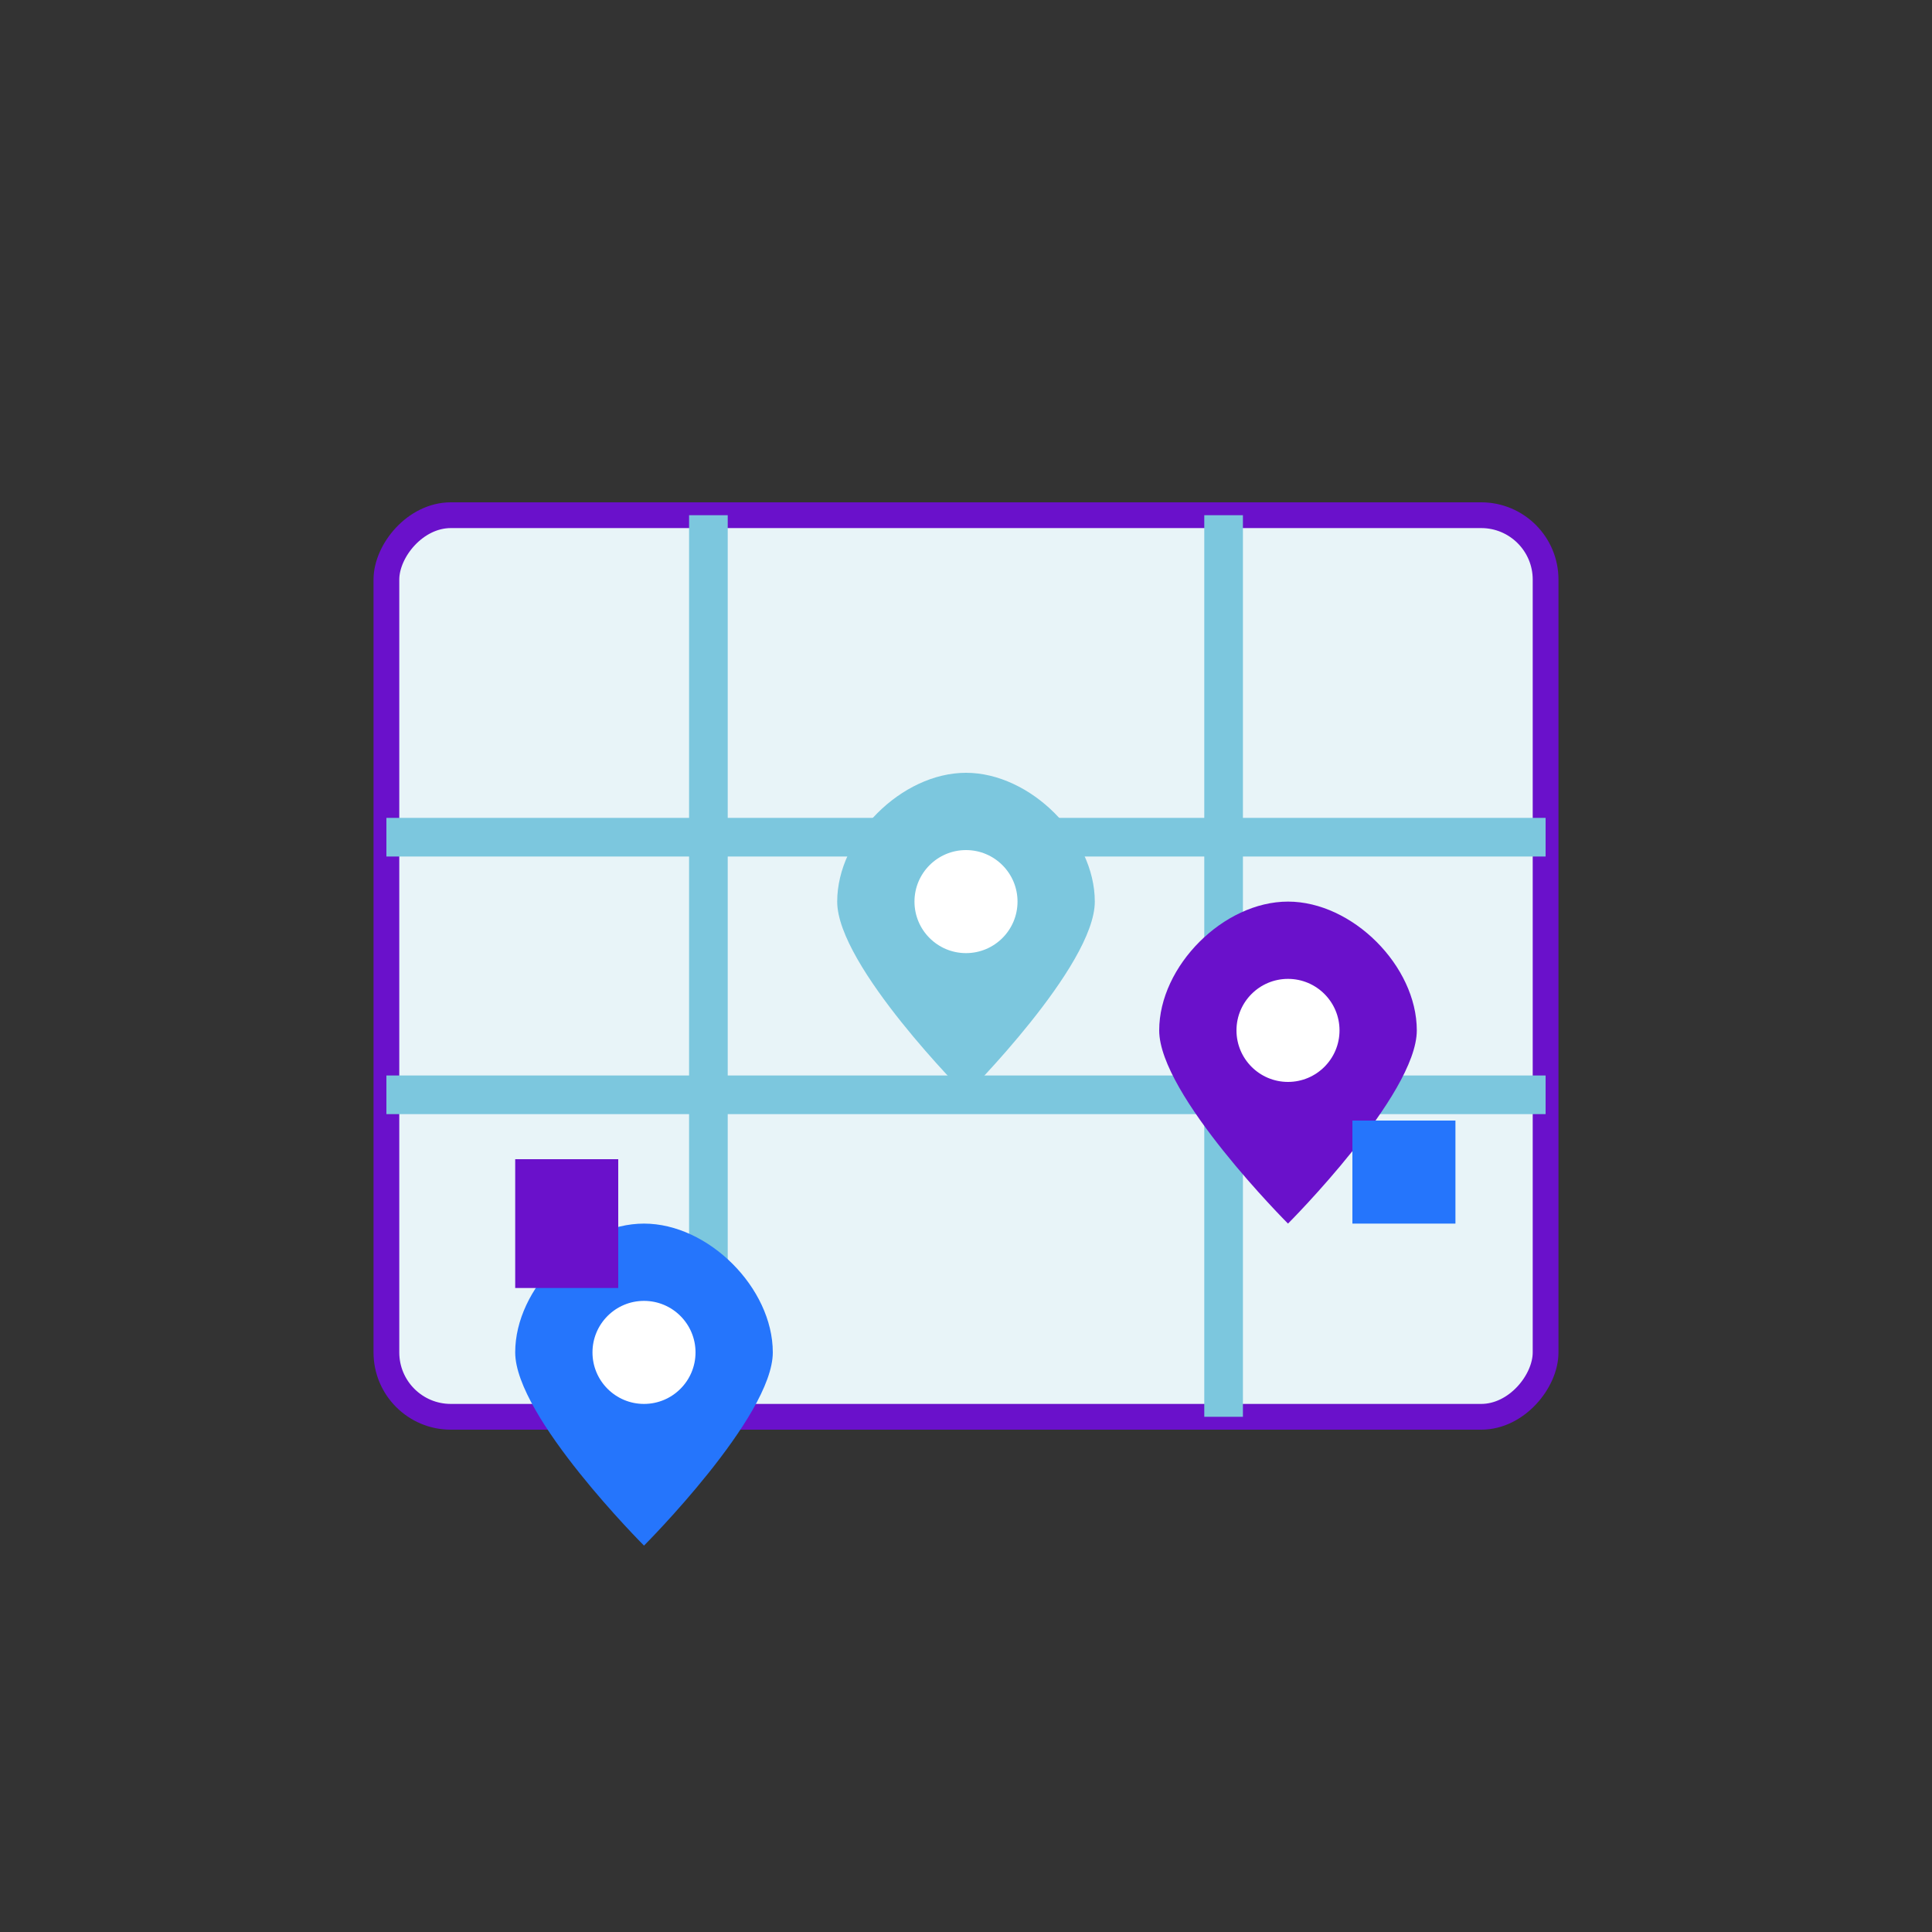 <svg width="150" height="150" viewBox="0 0 150 150" xmlns="http://www.w3.org/2000/svg">
  <rect x="0" y="0" width="150" height="150" fill="#333333" stroke="none"/>
  <!-- Maps/Location icon with inverted colors -->
  <g transform="translate(75,75) scale(1,-1)">
    <!-- Map background -->
    <rect x="-45" y="-35" width="90" height="70" rx="5" fill="#e8f4f8" stroke="#6a11cb" stroke-width="2"/>
    
    <!-- Map roads -->
    <line x1="-45" y1="-10" x2="45" y2="-10" stroke="#7cc7de" stroke-width="3"/>
    <line x1="-45" y1="10" x2="45" y2="10" stroke="#7cc7de" stroke-width="3"/>
    <line x1="-20" y1="-35" x2="-20" y2="35" stroke="#7cc7de" stroke-width="3"/>
    <line x1="20" y1="-35" x2="20" y2="35" stroke="#7cc7de" stroke-width="3"/>
    
    <!-- Location pins -->
    <g transform="translate(-25,-20)">
      <path d="M0 0 C-5 0 -10 -5 -10 -10 C-10 -15 0 -25 0 -25 C0 -25 10 -15 10 -10 C10 -5 5 0 0 0 Z" fill="#2575fc"/>
      <circle cx="0" cy="-10" r="4" fill="white"/>
    </g>
    
    <g transform="translate(25,5)">
      <path d="M0 0 C-5 0 -10 -5 -10 -10 C-10 -15 0 -25 0 -25 C0 -25 10 -15 10 -10 C10 -5 5 0 0 0 Z" fill="#6a11cb"/>
      <circle cx="0" cy="-10" r="4" fill="white"/>
    </g>
    
    <g transform="translate(0,15)">
      <path d="M0 0 C-5 0 -10 -5 -10 -10 C-10 -15 0 -25 0 -25 C0 -25 10 -15 10 -10 C10 -5 5 0 0 0 Z" fill="#7cc7de"/>
      <circle cx="0" cy="-10" r="4" fill="white"/>
    </g>
    
    <!-- Buildings -->
    <rect x="-35" y="-25" width="8" height="10" fill="#6a11cb"/>
    <rect x="30" y="-20" width="8" height="8" fill="#2575fc"/>
  </g>
</svg>
